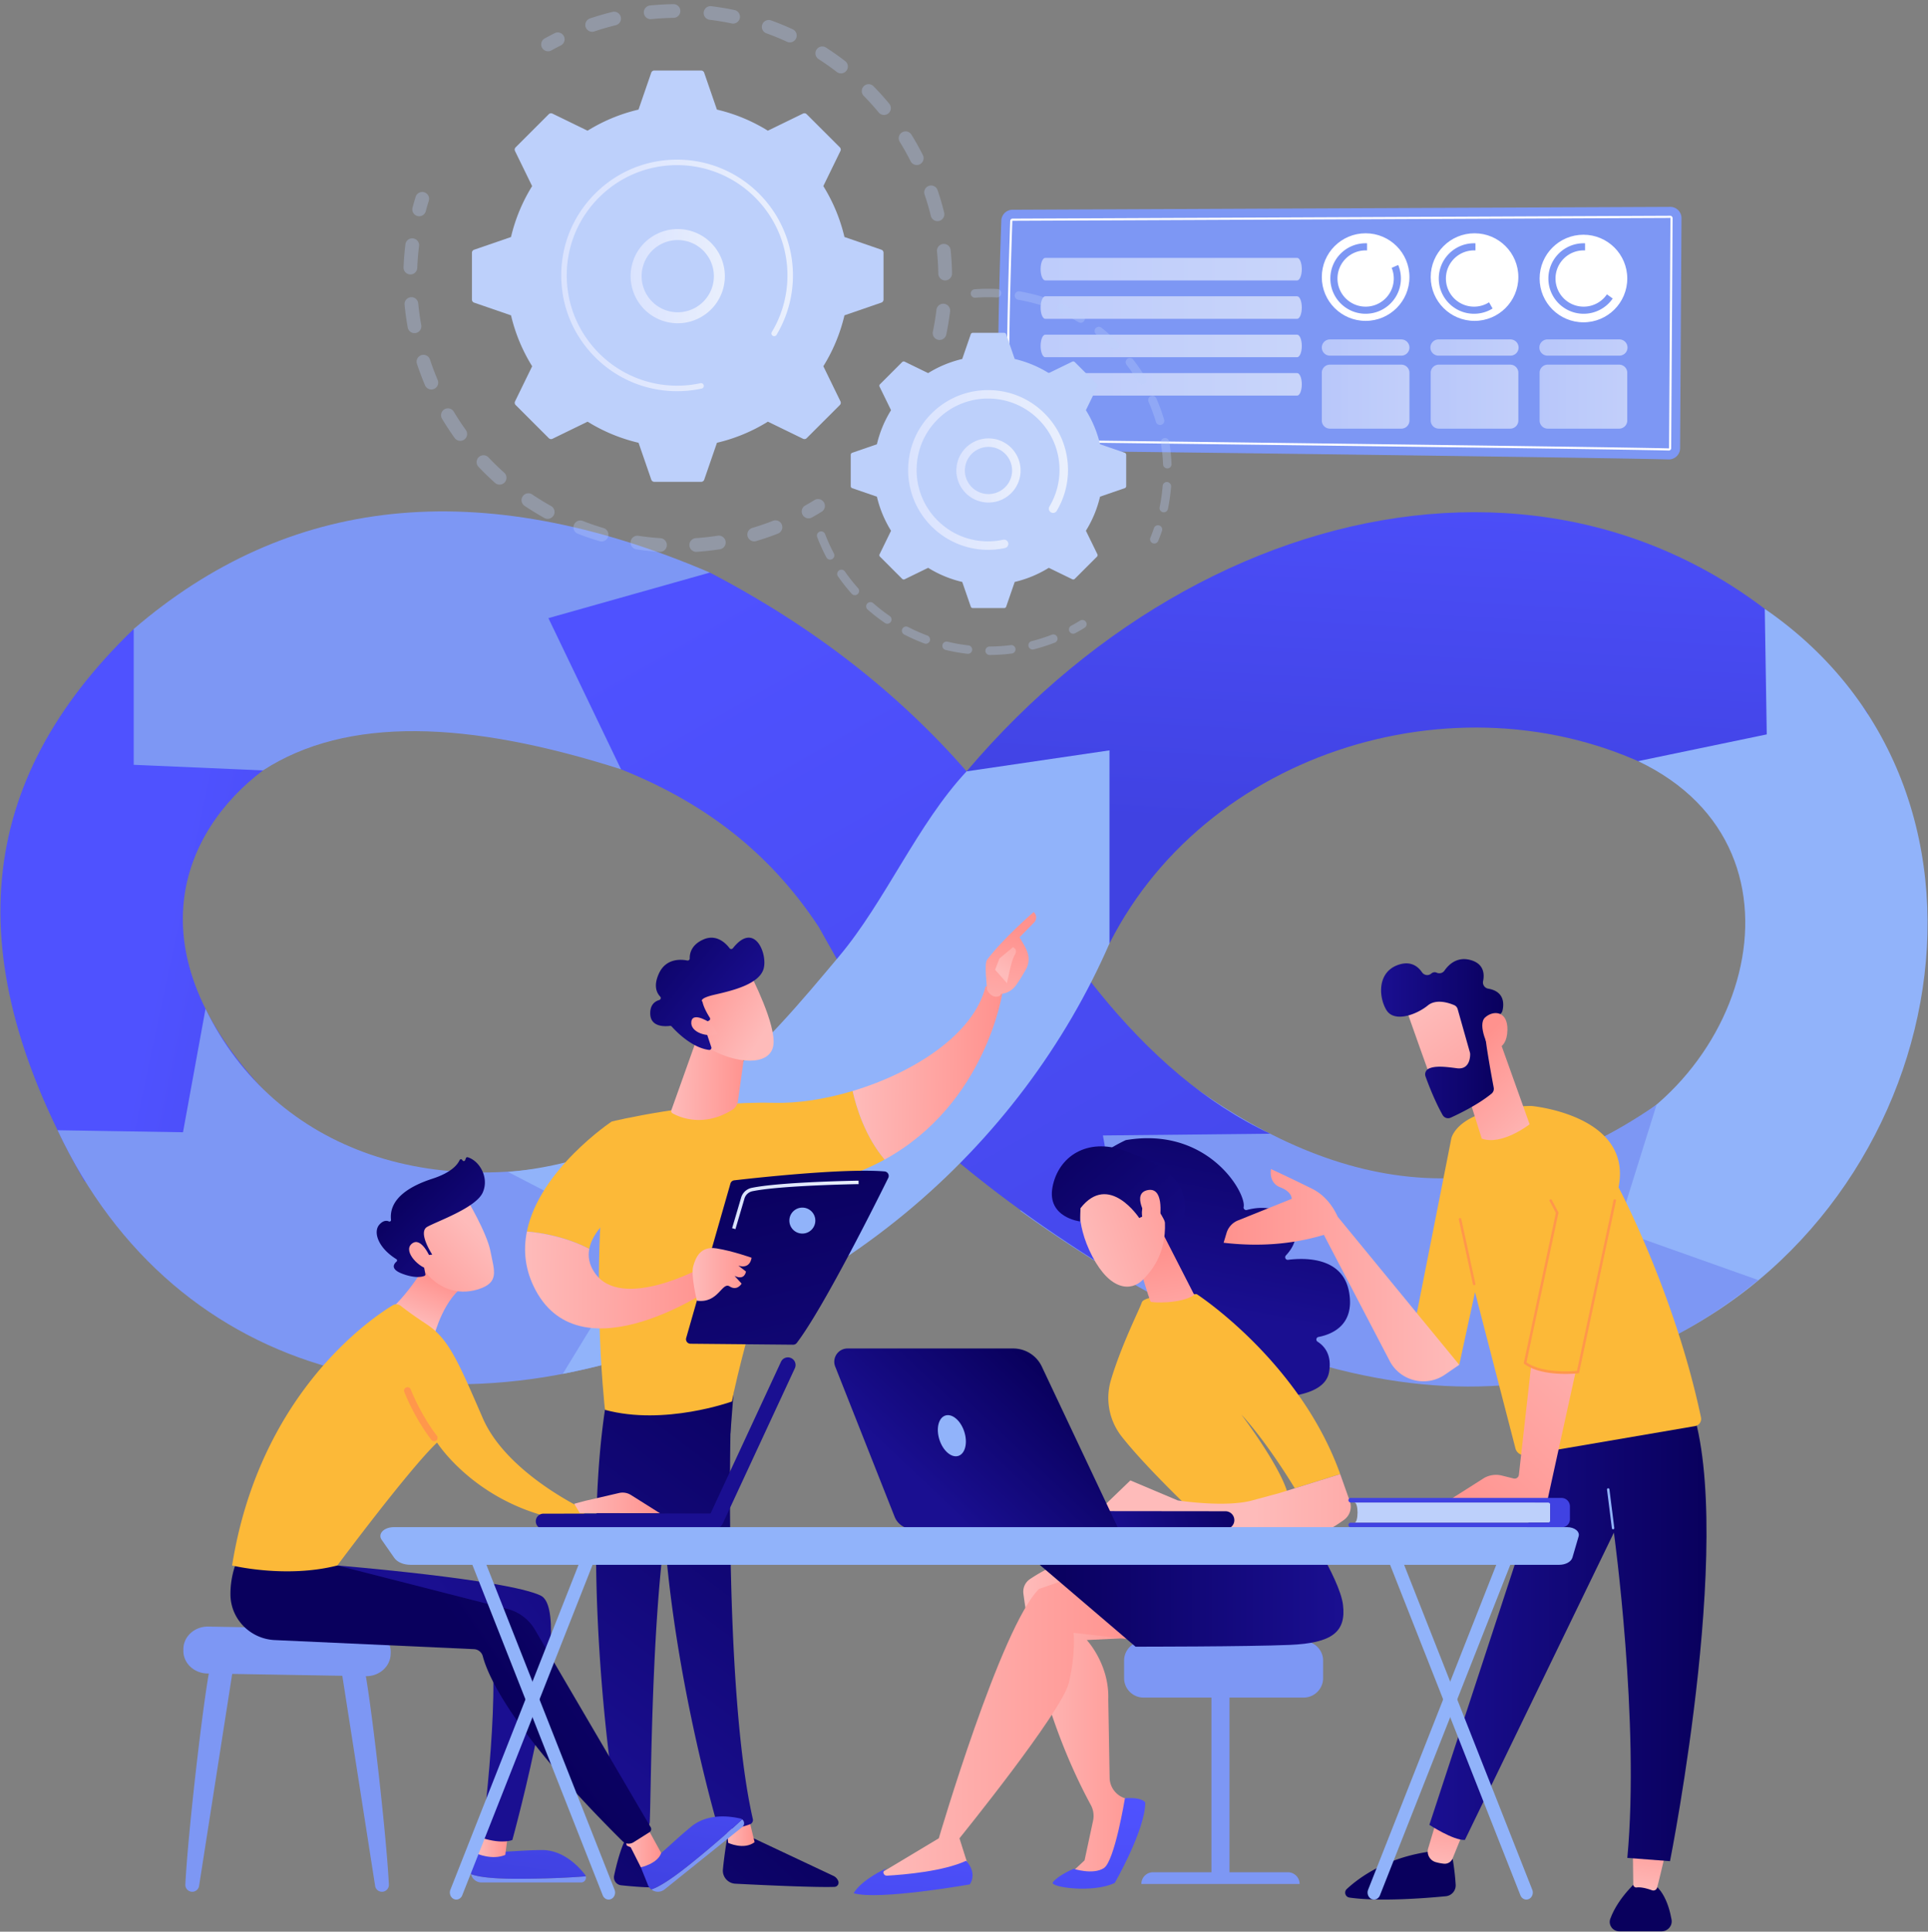 <svg width="543" height="544" fill="none" xmlns="http://www.w3.org/2000/svg"><rect width="100%" height="100%" fill="#808080" stroke="none"/><path d="M37.658 177.135l36.412 39.826c-22.784 17.174-37.076 50.873 1.064 90.947l-51.276 24.834C-12.08 269.86-6.998 220.17 37.658 177.135z" fill="url(#paint0_linear_1114_3597)"/><path d="M16.21 318.297l35.328.568 6.343-34.766c19.403 39.822 65.256 56.464 117.723 39.478l26.493 49.212c-75.724 34.493-152.374 16.791-185.886-54.492z" fill="#7D97F4"/><path d="M312.472 265.688c28.637-56.559 104.217-77.422 158.568-46.45l55.091-18.222c-64.345-85.771-181.265-69.497-253.899 16.213l40.24 48.459z" fill="url(#paint1_linear_1114_3597)"/><path d="M439.561 325.558l23.374 54.56c85.287-35.497 111.095-155.695 34.092-208.652l.56 35.353-36.239 7.534c53.374 25.301 29.59 97-21.787 111.205z" fill="#91B3FA"/><path d="M287.322 340.996c80.802 58.066 151.502 65.638 207.877 19.495l-39.678-14.088 11.044-35.314c-49.476 34.311-95.456 23.147-139.594-11.984l-39.649 41.891zM37.658 177.135v38.25l36.412 1.576c23.611-15.305 57.8-14.069 100.839-.307l25.01-55.407c-65.399-27.984-119.014-21.302-162.26 15.888z" fill="#7D97F4"/><path d="M174.91 216.654l-20.455-42.576 45.465-12.831c29.534 15.393 53.319 34.245 72.315 55.98 20.909 46.014 49.604 85.284 85.493 102.045l-47.101.495 7.253 41.053c-18.455-11.043-36.263-23.438-51.932-36.952l-35.368-62.835c-12.335-18.713-29.539-33.953-55.67-44.379z" fill="url(#paint2_linear_1114_3597)"/><path d="M272.234 217.229c-13.835 14.782-22.892 36.574-35.893 52.059-20.735 24.697-46.593 56.606-93.255 60.759l38.095 19.695-22.679 37.16c76.098-15.113 129.342-64.713 153.972-121.212v-54.375l-40.24 5.914z" fill="#91B3FA"/><path d="M285.151 59.068l185.222-.809a3.174 3.174 0 013.203 3.191l-.396 64.783a3.169 3.169 0 01-3.266 3.152c-16.333-.487-183.733-2.633-186.934-2.5-3.164.133-1.444-51.027-.971-64.756a3.167 3.167 0 013.142-3.061z" fill="#7D97F4"/><path d="M470.01 126.877h-.022c-10.438-.311-110.47-1.558-158.544-2.159-14.057-.176-24.034-.299-26.695-.337l-.249-.003-.043-.245c-1.136-6.405-1.117-27.816.057-61.921a.663.663 0 01.658-.64l185.222-.81a.668.668 0 01.67.668l-.396 64.784a.66.66 0 01-.658.663zm-185.002-3.091c2.991.041 12.795.163 26.444.333 48.074.599 148.112 1.848 158.554 2.159l.018.002c.017 0 .045-.029.045-.064l.395-64.784-.068-.364.002.3-185.22.808a.063.063 0 00-.063.061c-1.157 33.636-1.193 54.895-.107 61.549z" fill="#fff"/><path opacity=".7" d="M293.076 75.797c0 1.752.586 3.172 1.307 3.172h70.949c.721 0 1.307-1.42 1.307-3.172 0-1.752-.586-3.171-1.307-3.171h-70.949c-.721 0-1.307 1.42-1.307 3.171z" fill="url(#paint3_linear_1114_3597)"/><path opacity=".7" d="M293.076 86.611c0 1.752.586 3.172 1.307 3.172h70.949c.721 0 1.307-1.42 1.307-3.172 0-1.752-.586-3.171-1.307-3.171h-70.949c-.721 0-1.307 1.42-1.307 3.171z" fill="url(#paint4_linear_1114_3597)"/><path opacity=".7" d="M293.076 97.425c0 1.752.586 3.171 1.307 3.171h70.949c.721 0 1.307-1.419 1.307-3.17 0-1.753-.586-3.172-1.307-3.172h-70.949c-.721-.002-1.307 1.42-1.307 3.171z" fill="url(#paint5_linear_1114_3597)"/><path opacity=".7" d="M293.076 108.239c0 1.752.586 3.171 1.307 3.171h70.949c.721 0 1.307-1.419 1.307-3.171 0-1.752-.586-3.171-1.307-3.171h-70.949c-.721-.002-1.307 1.419-1.307 3.171z" fill="url(#paint6_linear_1114_3597)"/><path d="M384.614 90.366c6.816 0 12.342-5.522 12.342-12.333S391.43 65.7 384.614 65.7c-6.817 0-12.343 5.522-12.343 12.333s5.526 12.333 12.343 12.333zm30.672 0c6.816 0 12.342-5.522 12.342-12.333S422.102 65.7 415.286 65.7c-6.817 0-12.343 5.522-12.343 12.333s5.526 12.333 12.343 12.333zm30.674.404c6.816 0 12.342-5.522 12.342-12.334 0-6.811-5.526-12.333-12.342-12.333-6.817 0-12.343 5.522-12.343 12.333 0 6.812 5.526 12.333 12.343 12.333z" fill="#fff"/><path d="M391.947 75.425a7.89 7.89 0 01.594 3.011c0 4.375-3.55 7.92-7.927 7.92-4.378 0-7.926-3.546-7.926-7.92 0-4.375 3.55-7.92 7.926-7.92.134 0 .267.004.4.01v-2.009a9.016 9.016 0 00-.4-.008c-5.487 0-9.934 4.446-9.934 9.927 0 5.483 4.449 9.927 9.934 9.927 5.488 0 9.935-4.445 9.935-9.927a9.89 9.89 0 00-.758-3.81l-1.844.8zm27.428 9.712a7.888 7.888 0 01-4.224 1.22c-4.378 0-7.926-3.547-7.926-7.92 0-4.376 3.55-7.921 7.926-7.921.134 0 .267.004.4.01v-2.009a9.016 9.016 0 00-.4-.008c-5.487 0-9.934 4.446-9.934 9.927 0 5.483 4.449 9.927 9.934 9.927a9.904 9.904 0 005.221-1.48l-.997-1.746zm33.199-2.247a7.918 7.918 0 01-6.555 3.467c-4.379 0-7.927-3.547-7.927-7.92 0-4.376 3.55-7.921 7.927-7.921.133 0 .266.004.399.01v-2.009a9 9 0 00-.399-.008c-5.488 0-9.935 4.446-9.935 9.927 0 5.483 4.449 9.927 9.935 9.927a9.926 9.926 0 008.183-4.297l-1.628-1.176z" fill="#7D97F4"/><g opacity=".64"><path d="M394.67 95.589h-20.112a2.285 2.285 0 100 4.57h20.112a2.285 2.285 0 100-4.57z" fill="url(#paint7_linear_1114_3597)"/><path d="M425.342 95.589H405.23a2.286 2.286 0 100 4.569h20.112a2.286 2.286 0 100-4.57z" fill="url(#paint8_linear_1114_3597)"/><path d="M435.903 100.156h20.113a2.286 2.286 0 100-4.57h-20.113a2.286 2.286 0 100 4.57z" fill="url(#paint9_linear_1114_3597)"/><path d="M394.67 102.695h-20.112a2.286 2.286 0 00-2.287 2.285v13.45a2.286 2.286 0 002.287 2.285h20.112a2.285 2.285 0 002.286-2.285v-13.45a2.286 2.286 0 00-2.286-2.285z" fill="url(#paint10_linear_1114_3597)"/><path d="M425.342 102.695H405.23a2.286 2.286 0 00-2.287 2.285v13.45a2.286 2.286 0 002.287 2.285h20.112a2.286 2.286 0 002.286-2.285v-13.45a2.286 2.286 0 00-2.286-2.285z" fill="url(#paint11_linear_1114_3597)"/><path d="M456.014 102.695h-20.113a2.286 2.286 0 00-2.286 2.285v13.45a2.286 2.286 0 002.286 2.285h20.113a2.286 2.286 0 002.286-2.285v-13.45a2.285 2.285 0 00-2.286-2.285z" fill="url(#paint12_linear_1114_3597)"/></g><path d="M205.132 515.683s-1.009 5.409-1.531 10.767c-.203 2.095 1.397 3.929 3.499 4.037 7.145.366 22.428 1.09 27.916.896a1.2 1.2 0 001.073-1.636 2.692 2.692 0 00-1.363-1.464l-25.143-11.838-4.451-.762z" fill="url(#paint13_linear_1114_3597)"/><path d="M204.377 512.492l.707 6.488s4.404 2.101 7.447-.188l-1.763-7.239-6.391.939z" fill="url(#paint14_linear_1114_3597)"/><path d="M206.119 390.668c-.349 1.69-2.59 84.432 5.908 121.603a1.258 1.258 0 01-.752 1.457c-1.364.542-4.032 1.319-7.223 1.396a2.173 2.173 0 01-2.138-1.576c-2.448-8.63-14.162-51.856-15.351-93.054-1.328-46.035.016-1.566.016-1.566l1.308-28.436 18.232.176z" fill="url(#paint15_linear_1114_3597)"/><path d="M176.054 518.234s-1.552 2.721-3.095 9.974a2.255 2.255 0 001.959 2.719c2.358.255 5.989.588 8.898.595 1.342.004 2.4-1.153 2.251-2.486-.298-2.656-1.26-7.018-4.33-10.44l-5.683-.362z" fill="url(#paint16_linear_1114_3597)"/><path d="M174.795 509.885l1.704 9.817s1.765 1.339 5.292.413l-.758-10.551-6.238.321z" fill="url(#paint17_linear_1114_3597)"/><path d="M171.055 392.872c-7.658 43.595.54 107.932 3.391 120.537a1.958 1.958 0 001.571 1.503c1.325.233 3.507.433 5.666-.172a1.797 1.797 0 001.309-1.643c.495-10.164.374-72.588 7.356-97.191a5.617 5.617 0 012.192-3.072l13.183-9.177 1.148-15.027-35.816 4.242z" fill="url(#paint18_linear_1114_3597)"/><path d="M217.98 310.58c-21.695-.566-45.694 5.258-45.694 5.258-6.828 37.649-1.906 81.196-1.906 81.196 16.756 4.561 35.773-2.351 35.773-2.351 2.943-15.735 16.392-59.971 16.392-59.971 10.614-1.214 19.377-4.188 26.606-8.16-5.424-6.407-7.934-14.515-9.011-19.306-7.692 2.31-15.468 3.508-22.16 3.334z" fill="#FCB938"/><path d="M282.377 279.254c-2.106-2.594-4.815-1.401-4.815-1.401-3.323 13.446-20.169 24.215-37.421 29.393 1.077 4.791 3.587 12.901 9.012 19.306 28.698-15.764 33.224-47.298 33.224-47.298z" fill="url(#paint19_linear_1114_3597)"/><path d="M281.854 279.904c.215.711-2.377 1.766-3.869-1.147-.04-1.39-.829-7.347.013-8.471 4.481-5.982 13.128-13.454 13.128-13.454 1.436 1.443.23 2.834.23 2.834l-4.203 4.291c.856 1.58 1.904 2.915 2.383 4.822.362 1.443.117 2.98-.623 4.281-.743 1.308-1.756 3.007-2.71 4.337-1.806 2.513-4.349 2.507-4.349 2.507z" fill="url(#paint20_linear_1114_3597)"/><path d="M285.306 266.749l-3.822 3.175-1.22 3.185 3.344 3.779s1.197-6.333 2.055-7.698c.858-1.362.425-2.032-.357-2.441z" fill="url(#paint21_linear_1114_3597)"/><path d="M180.408 336.912l-8.122-21.074s-20.398 13.567-23.899 30.981c3.826.32 10.785 1.381 17.573 4.887 1.581-8.224 14.448-14.794 14.448-14.794z" fill="#FCB938"/><path d="M197.932 356.835s-22.879 12.632-30.45 1.587c-1.574-2.294-1.932-4.561-1.519-6.716-6.788-3.506-13.747-4.569-17.573-4.887-1.056 5.251-.578 10.85 2.463 16.533 13.214 24.71 50.039-.881 50.039-.881l-2.96-5.636z" fill="url(#paint22_linear_1114_3597)"/><path d="M196.171 292.768l-7.093 19.885a.719.719 0 00.319.869c1.873 1.057 8.624 4.127 16.844-.971a3.384 3.384 0 001.583-2.402l2.4-17.246-14.053-.135z" fill="url(#paint23_linear_1114_3597)"/><path d="M211.367 274.437s7.444 14.331 6.418 20.083c-1.027 5.751-10.419 5.248-18.578.491l-5.586-15.451 17.746-5.123z" fill="url(#paint24_linear_1114_3597)"/><path d="M199.641 287.453a.587.587 0 00.265-.858c-.6-.933-1.718-2.834-2.067-4.494 0 0-1.354-.885 3.487-1.995 4.843-1.11 12.066-2.835 13.62-6.93 1.514-3.994-2.269-14.107-8.536-6.137a.59.59 0 01-.933-.002c-1.001-1.329-3.643-4.094-7.362-2.469-3.481 1.521-3.895 4.054-3.859 5.335a.585.585 0 01-.7.591c-1.749-.35-5.951-.677-7.956 3.614-1.649 3.535-.619 5.555.33 6.546a.586.586 0 01-.261.971c-1.156.341-2.651 1.304-2.529 4.001.17 3.73 4.343 3.442 5.532 3.283a.594.594 0 01.521.19c1.007 1.136 5.549 5.959 10.509 6.584a.593.593 0 00.629-.778l-2.088-6.26a.588.588 0 01.327-.728l1.071-.464z" fill="url(#paint25_linear_1114_3597)"/><path d="M200.497 288.347s-5.362-3.752-5.787-.64c-.423 3.113 4.817 4.562 7.433 3.424l-1.646-2.784z" fill="url(#paint26_linear_1114_3597)"/><path d="M193.255 376.8l12.462-43.488a1.265 1.265 0 011.073-.912 545.248 545.248 0 0116.355-1.641c9.1-.769 19.666-1.392 25.982-.861a1.27 1.27 0 011.04 1.83c-3.591 7.259-18.361 36.788-25.758 46.46a1.276 1.276 0 01-1.029.503l-28.914-.268a1.272 1.272 0 01-1.211-1.623z" fill="url(#paint27_linear_1114_3597)"/><path d="M196.267 366.294s-1.736-7.134-1.036-9.663c.699-2.531 2.057-5.785 6.578-5.06 4.522.722 9.858 2.627 9.858 2.627s-.27 3.296-3.706 2.233l2.131 1.649s-.305 2.638-3.207 1.229l1.983 2.185s-1.246 2.167-3.384.777c-2.135-1.394-3.16 4.882-9.217 4.023z" fill="url(#paint28_linear_1114_3597)"/><path d="M222.314 343.74a3.657 3.657 0 003.658 3.655 3.657 3.657 0 003.658-3.655 3.657 3.657 0 00-3.658-3.655 3.657 3.657 0 00-3.658 3.655z" fill="#91B3FA"/><path d="M207.128 346.15l-.933-.276 2.537-8.6a3.917 3.917 0 012.953-2.744c8.042-1.678 29.224-2.021 30.121-2.034l.016.971c-.22.002-21.987.354-29.939 2.012a2.946 2.946 0 00-2.218 2.069l-2.537 8.602z" fill="url(#paint29_linear_1114_3597)"/><path d="M59.637 467.855c-1.329 1.963-6.608 46.438-7.435 62.863a1.943 1.943 0 001.945 2.038c.96 0 1.777-.699 1.924-1.647l9.657-61.839-6.091-1.415zm42.45 0c1.328 1.963 6.608 46.438 7.435 62.863a1.944 1.944 0 01-1.948 2.038c-.96 0-1.776-.699-1.923-1.647l-9.657-61.839 6.093-1.415z" fill="#7D97F4"/><path d="M51.65 464.384l-.003.486c-.032 3.488 2.976 6.35 6.743 6.415l44.638.759c3.713.063 6.806-2.617 6.986-6.053l.024-.444c.188-3.582-2.857-6.601-6.728-6.67l-44.657-.8c-3.825-.069-6.971 2.766-7.002 6.307zm94.03 64.719c-7.934 0-11.445-.68-13.016-1.3a3.01 3.01 0 002.933 2.329h28.072c.944 0 1.542-.904 1.316-1.722-3.201.256-9.997.693-19.305.693z" fill="#7D97F4"/><path d="M164.986 528.41a1.315 1.315 0 00-.229-.478c-2.139-2.729-6.434-7.012-12.278-6.93-8.559.12-11.545 1.047-18.196.053l-1.569 5.197a2.962 2.962 0 00-.047 1.551c1.569.62 5.08 1.3 13.016 1.3 9.306 0 16.102-.437 19.303-.693z" fill="url(#paint30_linear_1114_3597)"/><path d="M136.209 515.454l-1.926 6.547s4.267 1.941 8.021.383l.736-5.671-6.831-1.259z" fill="url(#paint31_linear_1114_3597)"/><path d="M194.393 524.98c-6.185 4.967-9.347 6.636-10.957 7.138 1.05.82 2.595.89 3.739-.028l21.884-17.569c.736-.592.638-1.666-.049-2.162-2.336 2.205-7.361 6.795-14.617 12.621z" fill="#7D97F4"/><path d="M209.009 512.361a1.315 1.315 0 00-.478-.227c-3.37-.777-9.39-1.413-13.894 2.308-6.598 5.45-8.346 8.038-14.153 11.429l2.02 5.015c.206.511.533.924.931 1.233 1.61-.501 4.772-2.171 10.957-7.137 7.257-5.828 12.282-10.418 14.617-12.621z" fill="url(#paint32_linear_1114_3597)"/><path d="M95.002 440.869s47.507 3.876 57.253 8.461c9.747 4.585-7.954 68.836-7.954 68.836s-2.652 1.276-8.557-.558c0 0 6.054-47.416 1.55-57.697l-51.439-8.408 9.147-10.634z" fill="url(#paint33_linear_1114_3597)"/><path d="M175.764 516.844c.44.401 4.719 9.025 4.719 9.025s4.765-1.03 5.734-4.043l-4.286-7.783-6.167 2.801z" fill="url(#paint34_linear_1114_3597)"/><path d="M66.39 440.472s-1.549 3.721-1.486 8.668c.088 6.842 5.592 12.392 12.43 12.732l56.162 2.559a2.695 2.695 0 012.487 2.022c1.32 5.102 7.769 20.765 39.303 52.022a2.541 2.541 0 003.144.342l4.489-2.832c.472-.298.621-.914.341-1.396l-32.7-55.798a12.657 12.657 0 00-7.689-5.699l-47.867-12.227-28.615-.393z" fill="url(#paint35_linear_1114_3597)"/><path d="M121.736 353.311s-6.016 10.63-12.15 15.778l12.679 7.069s2.857-11.252 9.384-14.547l-9.913-8.3z" fill="url(#paint36_linear_1114_3597)"/><path d="M65.37 440.869s15.16 3.692 29.633 0c0 0 20.249-27.201 28.083-34.605 0 0 12.497 19.704 40.311 22.497l1.552-3.463s-22.144-10.199-28.96-25.872c-6.818-15.672-9.555-22.356-15.757-26.445-3.863-2.547-6.175-4.287-7.37-5.237a1.983 1.983 0 00-2.271-.144c-6.582 4.007-37.552 25.202-45.222 73.269z" fill="#FCB938"/><path d="M122.264 405.881a.975.975 0 01-.772-.38c-4.829-6.29-7.517-13.226-7.629-13.516a.971.971 0 011.816-.694c.028.068 2.706 6.971 7.357 13.029a.971.971 0 01-.772 1.561z" fill="#FF974B"/><path d="M161.725 423.489l3.13-.834 9.506-2.2a4.402 4.402 0 013.34.564l8.174 5.139-22.571-.038-1.579-2.631z" fill="url(#paint37_linear_1114_3597)"/><path d="M131.288 337.374s5.846 9.712 6.861 15.079c1.015 5.368 2.643 8.724-3.472 10.636-6.114 1.913-11.795-.507-15.361-5.518 0 0-5.57-7.711-5.013-11.243.556-3.531 16.985-8.954 16.985-8.954z" fill="url(#paint38_linear_1114_3597)"/><path d="M120.944 353.417l.791-.104s-4.139-6.251-1.43-7.801c2.71-1.551 13.749-5.356 15.665-9.7 1.848-4.188-.917-8.919-4.249-9.908a.424.424 0 00-.509.268l-.196.527a.43.43 0 01-.796.024c-.147-.335-.627-.349-.778-.016-.591 1.302-2.36 3.524-7.669 5.244-7.533 2.441-12.225 6.235-11.649 11.584a.428.428 0 01-.611.434c-.616-.272-1.55-.315-2.634.869-1.884 2.06-.407 6.566 4.742 9.755.244.151.287.497.068.683-.77.66-1.853 2.128 1.63 3.438 3.564 1.339 5.507.887 6.226.599a.43.43 0 00.265-.482l-.915-4.686a.428.428 0 01.364-.507l1.685-.221z" fill="url(#paint39_linear_1114_3597)"/><path d="M121.269 354.38s-2.58-6.357-5.289-4.123c-2.71 2.234 2.503 7.173 4.911 7.106l.378-2.983z" fill="url(#paint40_linear_1114_3597)"/><path d="M153.004 430.58c.038.002.075.002.112.002l48.219-.049a2.154 2.154 0 002.155-2.155c-.002-1.191-.971-2.171-2.16-2.152l-48.22.049a2.153 2.153 0 00-.106 4.305z" fill="url(#paint41_linear_1114_3597)"/><path d="M220.009 383.394a4.538 4.538 0 00-.049.099l-20.288 43.712a2.154 2.154 0 001.046 2.862c1.08.501 2.38.035 2.862-1.051l20.289-43.71a2.155 2.155 0 00-3.86-1.912z" fill="url(#paint42_linear_1114_3597)"/><path d="M346.277 474.509h-5.089v54.997h5.089v-54.997z" fill="#7D97F4"/><path d="M366.021 530.565h-44.576a3.311 3.311 0 013.313-3.31h37.95a3.311 3.311 0 013.313 3.31zm6.615-57.965c0 3.009-2.463 5.47-5.474 5.47h-45.098c-3.012 0-5.474-2.461-5.474-5.47v-4.945c0-3.009 2.462-5.469 5.474-5.469h45.098c3.011 0 5.474 2.46 5.474 5.469v4.945z" fill="#7D97F4"/><path d="M306.162 437.839s-7.562 1.17-16.065 6.851a4.239 4.239 0 00-1.871 4.049c1.019 8.059 5.204 34.143 19.01 59.617a6.41 6.41 0 01.615 4.401l-2.398 11.152-4.447 4.168h11.455l7.626-20.625-3.262-1.03a6.168 6.168 0 01-4.31-5.773l-.382-22.125c.328-9.857-6.049-16.659-6.049-16.659l18.294-.889-18.216-23.137z" fill="url(#paint43_linear_1114_3597)"/><path d="M296.531 530.087c-1.044 1.365 11.23 3.166 17.429.181 0 0 8.594-14.943 8.594-22.636 0 0-.682-1.568-5.728-1.214 0 0-2.886 17.693-5.932 19.674-3.047 1.981-8.526.2-8.526.2s-4.297 1.783-5.837 3.795z" fill="url(#paint44_linear_1114_3597)"/><path d="M322.065 462.188c-.098-.169-19.697-2.355-19.697-2.355s.641 5.955-1.363 14.151c-2.004 8.199-30.782 43.714-30.782 43.714l3.017 9.557c-9.329 3.247-18.505 3.766-27.537 1.656l18.7-11.213s17.5-59.594 28.221-70.226l19.646-6.793 9.795 21.509z" fill="url(#paint45_linear_1114_3597)"/><path d="M366.02 427.51s11.293 16.783 12.219 24.439c.927 7.656-3.093 10.767-14.942 11.28-11.848.513-43.48.505-43.48.505l-26.997-23.055s19.674-7.014 24.789-8.999c5.117-1.983 48.411-4.17 48.411-4.17z" fill="url(#paint46_linear_1114_3597)"/><path d="M272.099 524.036s3.248 3.144 1.054 6.643c0 0-25.735 4.557-32.721 2.49 0 0 1.451-3.309 9.317-7.075l-.58.444c-.734.564-.303 1.739.621 1.686 5.186-.296 15.914-1.245 22.309-4.188z" fill="url(#paint47_linear_1114_3597)"/><path d="M317.106 321.073c23.084-3.921 33.951 14.891 33.158 18.844-.106.525.389.967.905.828 2.65-.713 8.504-1.611 12.134 2.932 3.206 4.012.81 7.798-1.142 9.877-.472.501-.074 1.317.61 1.231 4.872-.615 15.459-.762 17.191 9.148 1.616 9.242-4.822 11.847-8.64 12.583-.646.124-.797.973-.241 1.326 1.904 1.208 4.112 3.702 3.219 8.625-1.397 7.717-16.539 7.087-18.31 6.985a.716.716 0 01-.315-.094l-24.254-13.823a.728.728 0 01-.357-.509l-4.895-28.256a.728.728 0 01.192-.63l-15.812-22.296c-5.741-.842 6.284-6.724 6.557-6.771z" fill="url(#paint48_linear_1114_3597)"/><path d="M335.482 425.289s-13.15-12.514-19.622-20.8a17.574 17.574 0 01-2.98-15.825c2.954-9.949 8.207-20.254 8.687-21.857.734-2.459 15.478-2.355 15.478-2.355s29.015 18.816 40.415 50.69l-12.803 3.984s-7.576-12.701-15.062-20.774c0 0 12.952 17.098 13.409 24.096l-27.522 2.841z" fill="#FCB938"/><path d="M319.781 353.068c.155.511 4.003 13.259 4.304 13.523.302.265 8.44.703 12.27-1.914l-9.503-18.574-7.071 6.965z" fill="url(#paint49_linear_1114_3597)"/><path d="M304.355 336.689s-1.86 7.304 3.285 17.125c5.147 9.823 10.971 9.812 14.155 6.668 3.183-3.144 7.111-8.479 6.179-17.975-.933-9.499-20.933-15.109-23.619-5.818z" fill="url(#paint50_linear_1114_3597)"/><path d="M320.855 343.022s-8.537-13.042-16.542-2.778l-.145 3.733s-9.377-1.112-7.735-9.704c1.64-8.592 9.745-13.962 20.181-10.24 10.436 3.721 16.415 7.537 17.089 15.011.674 7.472-5.276 5.833-5.276 5.833s-1.941-5.262-4.7-5.808c-2.758-.546-2.041 3.557-2.041 3.557l-.831.396z" fill="url(#paint51_linear_1114_3597)"/><path d="M323.041 342.847s-4.427-6.677.11-7.673c4.537-.997 3.834 6.507 3.344 9.283l-3.454-1.61z" fill="url(#paint52_linear_1114_3597)"/><path d="M308.691 426.218l9.663-9.304 13.365 5.642s13.304 2.059 20.919 0l7.615-2.06 17.207-5.352 2.702 7.633a4.596 4.596 0 01-1.681 5.28c-1.489 1.057-3.235 2.218-4.346 2.705-2.266.991-55.86-.685-55.86-.685l-9.584-3.859z" fill="url(#paint53_linear_1114_3597)"/><path d="M345.253 430.605c-.043.002-.086.004-.129.002l-56.046-.06a2.508 2.508 0 01-2.506-2.51c.002-1.384 1.131-2.529 2.512-2.504l56.046.061a2.507 2.507 0 01.123 5.011z" fill="url(#paint54_linear_1114_3597)"/><path d="M238.699 379.758h46.675a8.895 8.895 0 018.046 5.098l21.578 45.72h-58.005a5.409 5.409 0 01-5.029-3.416l-16.733-42.306c-.966-2.447.836-5.096 3.468-5.096z" fill="url(#paint55_linear_1114_3597)"/><path d="M271.582 403.199c1.01 3.14.264 6.19-1.67 6.81-1.933.623-4.319-1.419-5.332-4.559-1.011-3.14-.265-6.19 1.669-6.811 1.933-.62 4.32 1.42 5.333 4.56z" fill="#91B3FA"/><path d="M409.152 523.633s.588 3.264.821 7.138a3.074 3.074 0 01-2.772 3.245c-5.736.556-18.794 1.582-27.132.38-1.167-.168-1.632-1.601-.768-2.406 3.439-3.2 11.741-9.426 25.406-10.786l4.445 2.429z" fill="url(#paint56_linear_1114_3597)"/><path d="M412.003 516.276l-2.9 7.105a2.371 2.371 0 01-2.433 1.47 12.965 12.965 0 01-2.369-.458 3.112 3.112 0 01-2.07-3.868l2.188-7.318 7.584 3.069z" fill="url(#paint57_linear_1114_3597)"/><path d="M461.589 529.293s-5.808 4.855-8.071 11.084c-.623 1.713.693 3.518 2.517 3.518h11.953c1.749 0 3.091-1.572 2.786-3.295-.76-4.301-2.957-11.29-9.185-11.307z" fill="url(#paint58_linear_1114_3597)"/><path d="M468.785 522.972s-1.174 5.189-2.075 8.617a1.099 1.099 0 01-1.434.748c-1.808-.646-3.279-.932-4.351-.789-.494.066-.927-.345-.933-.844l-.111-8.617 8.904.885z" fill="url(#paint59_linear_1114_3597)"/><path d="M437.897 406.217L402.57 513.91s6.777 4.434 10.004 4.25l41.96-86.548s7.342 53.327 3.785 91.612l12.019.916s19.542-97.837 4.741-131.348l-37.182 13.425z" fill="url(#paint60_linear_1114_3597)"/><path d="M454.307 430.682l.043-.002a.34.34 0 00.296-.382l-1.371-10.873a.341.341 0 00-.382-.295.339.339 0 00-.296.382l1.371 10.872c.022.17.169.298.339.298z" fill="#91B3FA"/><path d="M431.273 311.455s28.621 2.539 24.573 22.918c0 0 15.822 29.752 23.217 64.797a2.059 2.059 0 01-1.673 2.449l-47.665 8.155a2.567 2.567 0 01-2.917-1.885l-11.388-43.982-4.438 20.45-14.101-3.671 11.87-60.087c.002 0 1.657-8.768 22.522-9.144z" fill="#FCB938"/><path d="M415.177 361.942a.356.356 0 00.349-.431l-3.973-18.229a.356.356 0 00-.695.151l3.973 18.229c.035.166.182.28.346.28z" fill="#FF974B"/><path d="M418.054 416.188a6.809 6.809 0 014.921-.641l3.317.825a1.203 1.203 0 001.485-1.032l3.432-30.523c4.29 2.036 10.481 1.793 12.523 1.644l-7.9 35.983h-27.641l9.863-6.256z" fill="url(#paint61_linear_1114_3597)"/><path d="M344.615 349.981l.835-2.774a5.485 5.485 0 013.211-3.51l15.11-6.073s.228-1.936-3.193-3.251c-3.421-1.316-2.621-5.145-2.621-5.145s4.674 2.13 11.515 5.509c3.913 1.932 6.109 5.344 7.273 7.911l34.239 41.709-4.02 2.76c-5.286 3.629-12.556 1.846-15.561-3.815l-18.549-35.541c-9.312 2.795-18.735 3.33-28.239 2.22z" fill="url(#paint62_linear_1114_3597)"/><path d="M422 291.998l8.803 24.619s-7.796 6.09-13.485 4.031l-4.435-14.112c.002 0 3.389-17.249 9.117-14.538z" fill="url(#paint63_linear_1114_3597)"/><path d="M395.729 283.156c0 .38 8.478 23.986 8.478 23.986l13.387-5.125-4.71-23.567s-17.155-1.645-17.155 4.706z" fill="url(#paint64_linear_1114_3597)"/><path d="M410.536 284.191l3.452 12.214c.045.157.067.315.067.478.002.996-.245 4.424-3.74 3.958-3.17-.423-6.07-.762-7.915.106a1.768 1.768 0 00-.915 2.202c.772 2.145 2.598 6.946 4.821 10.875a1.772 1.772 0 002.277.728c2.513-1.144 7.75-3.702 11.478-6.746a1.766 1.766 0 00.627-1.701c-.586-3.125-2.335-12.627-2.412-15.35-.072-2.557 2.798-4.506 4.062-5.241.413-.24.709-.636.821-1.102.395-1.644.732-5.368-4.02-6.188a1.775 1.775 0 01-1.442-2.112c.401-1.967.274-4.863-3.466-5.93-3.801-1.084-6.193 1.202-7.407 2.954-.492.709-1.413.94-2.201.588-.448-.2-.991-.21-1.573.282-.785.661-1.978.46-2.556-.388-1.109-1.631-3.121-3.257-6.53-2.155-6.048 1.955-5.76 8.922-3.542 12.71 2.218 3.788 8.653 1.296 11.702-1.213 2.317-1.909 5.844-.768 7.401-.11.498.204.866.627 1.011 1.141z" fill="url(#paint65_linear_1114_3597)"/><path d="M419.492 295.41s-3.579-6.765-1.212-8.891c2.366-2.124 6.377-1.778 6.269 3.514-.133 6.583-5.057 5.377-5.057 5.377z" fill="url(#paint66_linear_1114_3597)"/><path d="M440.954 386.921c1.953 0 3.348-.149 3.499-.164l.255-.028 10.422-48.554a.354.354 0 00-.272-.421.351.351 0 00-.421.272l-10.315 48.049c-1.552.137-9.833.686-14.206-2.409l9.028-42.185-1.885-3.549a.356.356 0 00-.48-.147.356.356 0 00-.147.48l1.764 3.32-9.071 42.378.18.137c3.162 2.373 8.25 2.821 11.649 2.821z" fill="#FF974B"/><path d="M128.514 534.956a1.7 1.7 0 01-.717-.162c-.92-.433-1.346-1.598-.95-2.602l38.083-96.557c.396-1.005 1.464-1.469 2.386-1.036.921.433 1.346 1.597.951 2.602l-38.083 96.557c-.296.75-.964 1.198-1.67 1.198z" fill="#91B3FA"/><path d="M171.42 534.956c-.704 0-1.374-.448-1.669-1.198l-38.083-96.557c-.396-1.005.029-2.169.95-2.602.92-.433 1.988.031 2.386 1.036l38.083 96.557c.396 1.004-.029 2.169-.95 2.602a1.67 1.67 0 01-.717.162zm215.559 0a1.7 1.7 0 01-.717-.162c-.921-.433-1.346-1.598-.95-2.602l38.083-96.557c.396-1.005 1.464-1.469 2.386-1.036.921.433 1.346 1.597.95 2.602l-38.083 96.557c-.295.75-.965 1.198-1.669 1.198z" fill="#91B3FA"/><path d="M429.883 534.956c-.704 0-1.374-.448-1.67-1.198l-38.083-96.557c-.395-1.005.03-2.169.951-2.602.92-.433 1.988.031 2.386 1.036l38.083 96.557c.396 1.004-.03 2.169-.95 2.602a1.67 1.67 0 01-.717.162z" fill="#91B3FA"/><path d="M381.453 428.816h55.159v-5.689h-55.159c1.181.002 1.181 5.689 0 5.689z" fill="#BDD0FB"/><path d="M435.957 428.816c.36 0 .654-.294.654-.654v-4.379a.656.656 0 00-.654-.654h-55.531a.65.65 0 01-.655-.642.65.65 0 01.655-.642h59.343a2.38 2.38 0 012.382 2.381v3.635a2.244 2.244 0 01-2.245 2.243h-59.48a.65.65 0 01-.655-.642.65.65 0 01.655-.642h55.531v-.004z" fill="url(#paint67_linear_1114_3597)"/><path d="M444.606 432.651c.186-.634-.067-1.292-.688-1.791-.621-.499-1.546-.787-2.521-.787H110.892c-1.284 0-2.479.433-3.17 1.149-.692.717-.784 1.617-.247 2.388l3.581 5.139c.821 1.177 2.598 1.93 4.553 1.93h323.519c1.818 0 3.383-.855 3.728-2.038l1.75-5.99z" fill="#91B3FA"/><path d="M264.228 95.7a1.934 1.934 0 01-1.501-2.286 73.47 73.47 0 001.013-6.18 1.934 1.934 0 012.116-1.692l.037.004a1.934 1.934 0 011.689 2.152 77.166 77.166 0 01-1.068 6.507 1.933 1.933 0 01-2.086 1.529 3.474 3.474 0 01-.2-.034zm.035-18.628a74.353 74.353 0 00-.37-6.25 1.935 1.935 0 013.85-.394c.221 2.17.352 4.385.389 6.577a1.934 1.934 0 01-3.869.067zm-2.106-16.27a72.685 72.685 0 00-1.757-6.008 1.935 1.935 0 013.665-1.243 76.298 76.298 0 011.85 6.327 1.934 1.934 0 01-2.073 2.386 1.933 1.933 0 01-1.685-1.462zm-5.695-15.389a73.43 73.43 0 00-3.058-5.467 1.934 1.934 0 013.293-2.03 77.479 77.479 0 013.219 5.755 1.932 1.932 0 01-1.92 2.794 1.924 1.924 0 01-1.534-1.052zm-8.986-13.738a74.832 74.832 0 00-4.195-4.655 1.934 1.934 0 112.763-2.706 78.079 78.079 0 014.411 4.898 1.93 1.93 0 01-1.684 3.154 1.928 1.928 0 01-1.295-.691zm-11.802-11.41a74.798 74.798 0 00-5.119-3.611 1.934 1.934 0 112.094-3.252 77.532 77.532 0 015.388 3.802 1.93 1.93 0 01.348 2.711 1.93 1.93 0 01-2.711.35zM164.948 7.64a1.933 1.933 0 011.215-2.45 77.673 77.673 0 016.338-1.84 1.933 1.933 0 11.916 3.756 72.549 72.549 0 00-6.018 1.746c-.27.092-.546.12-.813.092a1.93 1.93 0 01-1.638-1.304zm56.693 4.12a73.453 73.453 0 00-5.793-2.378 1.935 1.935 0 01-1.162-2.476 1.94 1.94 0 012.478-1.16 76.758 76.758 0 016.099 2.505 1.932 1.932 0 11-1.622 3.51zm-40.307-8.1a1.934 1.934 0 011.732-2.116 78.674 78.674 0 016.587-.378 1.93 1.93 0 011.963 1.905 1.935 1.935 0 01-1.907 1.962c-2.084.03-4.19.15-6.259.358a1.932 1.932 0 01-2.116-1.73zm24.728 2.943a73.778 73.778 0 00-6.181-1.026 1.931 1.931 0 01-1.685-2.154 1.935 1.935 0 012.114-1.687c.014.002.028.002.041.006 2.177.266 4.367.628 6.506 1.078a1.933 1.933 0 01-.591 3.816c-.067-.01-.135-.02-.204-.033zm-51.901 7.831c.378.04.773-.033 1.132-.233a78.811 78.811 0 012.664-1.41 1.933 1.933 0 10-1.739-3.453 77.4 77.4 0 00-2.804 1.482 1.933 1.933 0 00.747 3.614zm-36.298 46.458a1.936 1.936 0 002.063-1.427c.257-.963.537-1.938.835-2.895a1.934 1.934 0 00-3.695-1.148 76.427 76.427 0 00-.878 3.049 1.934 1.934 0 001.675 2.421zm61.368 93.823a1.933 1.933 0 11.578-3.823c2.012.303 4.067.526 6.134.665a1.935 1.935 0 11-.261 3.859 80.83 80.83 0 01-6.451-.701zm14.932-1.102a1.935 1.935 0 011.799-2.06 73.87 73.87 0 006.13-.679 1.934 1.934 0 11.588 3.821 77.405 77.405 0 01-6.454.715 1.936 1.936 0 01-2.063-1.797zm-25.225-1.181a77.305 77.305 0 01-6.144-2.096 1.935 1.935 0 111.405-3.604 73.227 73.227 0 005.832 1.99 1.935 1.935 0 01-1.093 3.71zm41.625-1.349a1.933 1.933 0 011.301-2.406 73.107 73.107 0 005.828-2.008 1.933 1.933 0 111.415 3.598 77.43 77.43 0 01-6.138 2.116 1.934 1.934 0 01-2.406-1.3zm-57.298-5.236a77.691 77.691 0 01-5.529-3.395 1.932 1.932 0 112.163-3.204 73.746 73.746 0 005.253 3.224 1.934 1.934 0 11-1.887 3.375zm-13.847-9.859a78.142 78.142 0 01-4.655-4.518 1.933 1.933 0 112.81-2.658 74.683 74.683 0 004.423 4.293 1.931 1.931 0 01-1.485 3.363 1.921 1.921 0 01-1.093-.48zm-11.369-12.642a78.538 78.538 0 01-3.559-5.423 1.933 1.933 0 013.32-1.983 73.718 73.718 0 003.384 5.155 1.932 1.932 0 01-1.767 3.05 1.935 1.935 0 01-1.378-.799zm-8.338-14.817a76.985 76.985 0 01-2.284-6.075 1.933 1.933 0 113.675-1.204 73.734 73.734 0 002.169 5.767 1.934 1.934 0 01-3.56 1.512zm-4.878-16.297a76.894 76.894 0 01-.887-6.423 1.933 1.933 0 013.851-.368c.194 2.037.478 4.091.845 6.102a1.935 1.935 0 01-3.809.689zm-1.177-16.95a78.674 78.674 0 01.527-6.462c.131-1.059 1.085-1.834 2.157-1.681a1.932 1.932 0 011.683 2.155 75.927 75.927 0 00-.502 6.143 1.933 1.933 0 01-2.129 1.846 1.936 1.936 0 01-1.736-2zm113.881 70.682c.382.039.779-.035 1.14-.237a75.934 75.934 0 002.733-1.609 1.933 1.933 0 10-2.032-3.291 73.331 73.331 0 01-2.596 1.529 1.932 1.932 0 00.755 3.608z" opacity=".3" fill="#BDD0FB"/><path d="M236.533 114.063a.902.902 0 00.172-1.036l-4.821-9.886a47.88 47.88 0 005.948-14.337l10.397-3.585a.903.903 0 00.609-.853l-.002-13.19a.903.903 0 00-.609-.854l-10.399-3.582a47.877 47.877 0 00-5.95-14.336l4.82-9.886a.9.9 0 00-.175-1.034l-9.335-9.326a.904.904 0 00-1.036-.172l-9.894 4.818a47.974 47.974 0 00-14.348-5.944l-3.587-10.389a.904.904 0 00-.854-.609h-13.201a.902.902 0 00-.854.61l-3.585 10.39a47.964 47.964 0 00-14.347 5.945l-9.893-4.815a.903.903 0 00-1.035.174l-9.333 9.328a.903.903 0 00-.174 1.034l4.821 9.886a47.91 47.91 0 00-5.948 14.337l-10.395 3.58a.903.903 0 00-.609.854l.002 13.19c0 .386.245.729.609.854l10.399 3.583a47.9 47.9 0 005.95 14.335l-4.819 9.886a.904.904 0 00.174 1.036l9.335 9.326a.906.906 0 001.035.174l9.893-4.818a47.963 47.963 0 0014.348 5.944l3.588 10.389a.903.903 0 00.854.609l13.2-.002a.903.903 0 00.854-.609l3.586-10.389a47.956 47.956 0 0014.346-5.946l9.894 4.816a.9.9 0 001.034-.174l9.335-9.326z" fill="#BDD0FB"/><path d="M187.632 90.632c-7.094-1.79-11.41-9.01-9.62-16.101a13.174 13.174 0 016.064-8.14 13.18 13.18 0 0110.048-1.47c7.094 1.79 11.41 9.01 9.619 16.101-1.628 6.45-7.758 10.6-14.193 9.949a13.157 13.157 0 01-1.918-.339zm-1.969-21.585a10.092 10.092 0 00-4.649 6.241c-1.374 5.435 1.935 10.973 7.376 12.345 5.44 1.374 10.981-1.934 12.354-7.37 1.373-5.435-1.936-10.973-7.376-12.345-.494-.123-.99-.212-1.487-.26a10.108 10.108 0 00-6.218 1.39z" fill="url(#paint68_linear_1114_3597)"/><path d="M187.349 109.997a33.521 33.521 0 004.412.151 32.94 32.94 0 005.194-.582c.023-.004.047-.01.07-.013l.198-.04c.127-.025.257-.052.384-.08a.771.771 0 00.594-.92.776.776 0 00-.919-.593 31.118 31.118 0 01-6.581.697c-11.014.002-20.706-5.75-26.228-14.406a30.848 30.848 0 01-4.855-16.648c0-1.073.053-2.14.161-3.193.719-7.088 3.83-13.662 8.939-18.767 5.87-5.867 13.675-9.097 21.975-9.1 17.144 0 31.082 13.931 31.083 31.054a30.943 30.943 0 01-4.402 15.949.772.772 0 00.267 1.061.773.773 0 001.062-.266 32.485 32.485 0 004.455-13.435c.111-1.097.166-2.199.168-3.309-.002-17.979-14.644-32.602-32.631-32.6-8.716 0-16.909 3.393-23.07 9.551-5.364 5.362-8.632 12.26-9.386 19.704a33.255 33.255 0 00-.169 3.351c0 8.71 3.395 16.896 9.559 23.053 5.364 5.364 12.272 8.627 19.72 9.381z" fill="url(#paint69_linear_1114_3597)"/><path d="M324.98 153.062a1.191 1.191 0 001.227-.738c.382-.939.74-1.902 1.067-2.864a1.195 1.195 0 00-2.263-.765 48.662 48.662 0 01-1.016 2.731 1.194 1.194 0 00.985 1.636zm2.548-8.807a1.195 1.195 0 01-.931-1.409 49.888 49.888 0 00.853-6.006 1.196 1.196 0 011.287-1.095c.619.075 1.148.629 1.095 1.287a51.661 51.661 0 01-.895 6.291 1.196 1.196 0 01-1.29.948c-.039-.002-.08-.01-.119-.016zm.037-13.478a49.256 49.256 0 00-.627-6.029 1.197 1.197 0 01.982-1.375 1.197 1.197 0 011.375.981c.347 2.081.568 4.207.656 6.321a1.193 1.193 0 01-1.316 1.237 1.191 1.191 0 01-1.07-1.135zm-1.994-11.939a48.927 48.927 0 00-2.091-5.693 1.194 1.194 0 012.189-.959 51.103 51.103 0 012.192 5.97 1.193 1.193 0 11-2.29.682zm-4.871-11.085a49.236 49.236 0 00-3.42-5.007 1.192 1.192 0 01.21-1.676 1.197 1.197 0 011.677.21 52.166 52.166 0 013.587 5.25 1.195 1.195 0 01-2.054 1.223zm-7.428-9.559a49.782 49.782 0 00-4.536-4.026 1.193 1.193 0 111.475-1.878 52.125 52.125 0 014.753 4.22 1.191 1.191 0 01-.004 1.688 1.193 1.193 0 01-1.688-.004zm-9.528-7.468a49.152 49.152 0 00-5.375-2.797 1.193 1.193 0 11.969-2.183 51.278 51.278 0 015.639 2.934 1.194 1.194 0 11-1.233 2.046zm-11.061-4.912a49.008 49.008 0 00-5.904-1.393 1.193 1.193 0 01-.974-1.38 1.202 1.202 0 011.381-.975c2.09.36 4.173.851 6.191 1.462a1.194 1.194 0 11-.694 2.286zm-19.285-3.071a1.195 1.195 0 011.101-1.28 51.953 51.953 0 016.363-.086c.656.011 1.168.59 1.134 1.25a1.19 1.19 0 01-1.251 1.134 49.284 49.284 0 00-6.068.08 1.187 1.187 0 01-1.279-1.098zm-.921 101.381a51.9 51.9 0 01-6.161-1.085 1.193 1.193 0 01-.884-1.438 1.2 1.2 0 011.44-.883c1.926.46 3.903.808 5.876 1.033a1.196 1.196 0 011.052 1.322 1.196 1.196 0 01-1.307 1.053c-.006-.002-.012-.002-.016-.002zm5.047-.852a1.192 1.192 0 011.187-1.2 49.455 49.455 0 005.958-.395 1.195 1.195 0 01.302 2.371 52.124 52.124 0 01-6.244.413 1.198 1.198 0 01-1.203-1.189zm-17.195-2.059a51.881 51.881 0 01-5.717-2.541 1.195 1.195 0 011.101-2.12 49.44 49.44 0 005.455 2.423 1.195 1.195 0 11-.839 2.238zm29.342.803a1.194 1.194 0 01.864-1.451 49.26 49.26 0 005.685-1.819 1.194 1.194 0 11.868 2.226 51.618 51.618 0 01-5.962 1.909 1.198 1.198 0 01-1.455-.865zm-40.423-6.556a52.443 52.443 0 01-4.937-3.839 1.196 1.196 0 011.579-1.793 49.273 49.273 0 004.71 3.662 1.195 1.195 0 01-1.352 1.97zm-9.376-8.246a51.902 51.902 0 01-3.875-4.91 1.192 1.192 0 01.298-1.66 1.195 1.195 0 011.663.298 49.421 49.421 0 003.699 4.683 1.193 1.193 0 01-1.013 1.981 1.168 1.168 0 01-.772-.392zm-7.133-10.25a51.286 51.286 0 01-2.584-5.697 1.193 1.193 0 112.231-.851 49.075 49.075 0 002.465 5.432 1.191 1.191 0 01-.498 1.613c-.215.116-.45.157-.678.133a1.201 1.201 0 01-.936-.63zm69.395 21.497c.229.023.468-.02.685-.137a52.419 52.419 0 002.647-1.525c.56-.347.737-1.083.39-1.645a1.2 1.2 0 00-1.646-.389 50.34 50.34 0 01-2.525 1.456 1.195 1.195 0 00.449 2.24z" opacity=".3" fill="#BDD0FB"/><path d="M308.946 156.772a.606.606 0 00.116-.693l-3.227-6.615a32.007 32.007 0 003.979-9.594l6.957-2.398a.602.602 0 00.407-.572v-8.826a.605.605 0 00-.407-.572l-6.959-2.396a32.063 32.063 0 00-3.981-9.594l3.225-6.615a.606.606 0 00-.116-.693l-6.247-6.241a.608.608 0 00-.694-.116l-6.62 3.225a32.108 32.108 0 00-9.601-3.978l-2.4-6.952a.604.604 0 00-.572-.407h-8.834a.606.606 0 00-.572.407l-2.398 6.954a32.131 32.131 0 00-9.601 3.977l-6.622-3.222a.608.608 0 00-.694.116l-6.245 6.243a.603.603 0 00-.116.693l3.227 6.614a32.053 32.053 0 00-3.981 9.595l-6.957 2.398a.603.603 0 00-.408.571v8.827c0 .259.165.488.408.572l6.959 2.396a32.058 32.058 0 003.981 9.594l-3.225 6.615a.604.604 0 00.116.693l6.247 6.241a.606.606 0 00.694.115l6.619-3.224a32.113 32.113 0 009.602 3.978l2.4 6.952a.603.603 0 00.572.407h8.834a.608.608 0 00.572-.407l2.398-6.954a32.108 32.108 0 009.601-3.978l6.622 3.223a.607.607 0 00.693-.116l6.248-6.243z" fill="#BDD0FB"/><path d="M276.184 141.248a8.972 8.972 0 01-5.55-4.128 8.96 8.96 0 01-1.004-6.84c1.219-4.828 6.136-7.76 10.977-6.548 4.833 1.219 7.772 6.139 6.552 10.966a8.973 8.973 0 01-4.13 5.546 9.035 9.035 0 01-6.845 1.004zm-4.236-10.383a6.597 6.597 0 00.739 5.033 6.608 6.608 0 004.082 3.036 6.608 6.608 0 005.035-.738 6.602 6.602 0 003.039-4.077c.897-3.551-1.266-7.171-4.819-8.068a6.665 6.665 0 00-.962-.168c-3.225-.329-6.297 1.752-7.114 4.982z" fill="url(#paint70_linear_1114_3597)"/><path d="M275.989 154.726a22.608 22.608 0 006.85-.348l.201-.043c.519-.112.886-.544.939-1.045a1.197 1.197 0 00-1.442-1.289 20.157 20.157 0 01-4.259.453c-.079 0-.157 0-.235-.002a19.952 19.952 0 01-9.528-2.512 20.205 20.205 0 01-4.366-3.277l-.098-.096a19.973 19.973 0 01-5.895-14.216c0-.695.035-1.384.104-2.067.466-4.589 2.48-8.845 5.787-12.151a19.994 19.994 0 0114.227-5.889 20.025 20.025 0 0114.229 5.887 19.977 19.977 0 015.895 14.216 20.055 20.055 0 01-2.849 10.324 1.195 1.195 0 002.049 1.228 22.43 22.43 0 003.19-11.55c0-6.01-2.343-11.658-6.595-15.906-4.251-4.248-9.901-6.591-15.917-6.585-6.013 0-11.665 2.339-15.916 6.589-3.701 3.698-5.956 8.459-6.475 13.594a23.3 23.3 0 00-.117 2.312c-.002 11.628 8.88 21.226 20.221 22.373z" fill="url(#paint71_linear_1114_3597)"/><defs><linearGradient id="paint0_linear_1114_3597" x1="47.304" y1="258.441" x2="147.237" y2="279.619" gradientUnits="userSpaceOnUse"><stop stop-color="#4F52FF"/><stop offset="1" stop-color="#4042E2"/></linearGradient><linearGradient id="paint1_linear_1114_3597" x1="404.732" y1="110.697" x2="397.72" y2="235.247" gradientUnits="userSpaceOnUse"><stop stop-color="#4F52FF"/><stop offset="1" stop-color="#4042E2"/></linearGradient><linearGradient id="paint2_linear_1114_3597" x1="205.435" y1="161.196" x2="382.77" y2="472.65" gradientUnits="userSpaceOnUse"><stop stop-color="#4F52FF"/><stop offset="1" stop-color="#4042E2"/></linearGradient><linearGradient id="paint3_linear_1114_3597" x1="293.077" y1="75.797" x2="366.639" y2="75.797" gradientUnits="userSpaceOnUse"><stop stop-color="#DAE3FE"/><stop offset="1" stop-color="#E9EFFD"/></linearGradient><linearGradient id="paint4_linear_1114_3597" x1="293.077" y1="86.611" x2="366.639" y2="86.611" gradientUnits="userSpaceOnUse"><stop stop-color="#DAE3FE"/><stop offset="1" stop-color="#E9EFFD"/></linearGradient><linearGradient id="paint5_linear_1114_3597" x1="293.077" y1="97.425" x2="366.639" y2="97.425" gradientUnits="userSpaceOnUse"><stop stop-color="#DAE3FE"/><stop offset="1" stop-color="#E9EFFD"/></linearGradient><linearGradient id="paint6_linear_1114_3597" x1="293.077" y1="108.238" x2="366.639" y2="108.238" gradientUnits="userSpaceOnUse"><stop stop-color="#DAE3FE"/><stop offset="1" stop-color="#E9EFFD"/></linearGradient><linearGradient id="paint7_linear_1114_3597" x1="372.271" y1="97.872" x2="396.955" y2="97.872" gradientUnits="userSpaceOnUse"><stop stop-color="#DAE3FE"/><stop offset="1" stop-color="#E9EFFD"/></linearGradient><linearGradient id="paint8_linear_1114_3597" x1="402.944" y1="97.872" x2="427.628" y2="97.872" gradientUnits="userSpaceOnUse"><stop stop-color="#DAE3FE"/><stop offset="1" stop-color="#E9EFFD"/></linearGradient><linearGradient id="paint9_linear_1114_3597" x1="433.617" y1="97.872" x2="458.3" y2="97.872" gradientUnits="userSpaceOnUse"><stop stop-color="#DAE3FE"/><stop offset="1" stop-color="#E9EFFD"/></linearGradient><linearGradient id="paint10_linear_1114_3597" x1="372.271" y1="111.703" x2="396.955" y2="111.703" gradientUnits="userSpaceOnUse"><stop stop-color="#DAE3FE"/><stop offset="1" stop-color="#E9EFFD"/></linearGradient><linearGradient id="paint11_linear_1114_3597" x1="402.944" y1="111.703" x2="427.628" y2="111.703" gradientUnits="userSpaceOnUse"><stop stop-color="#DAE3FE"/><stop offset="1" stop-color="#E9EFFD"/></linearGradient><linearGradient id="paint12_linear_1114_3597" x1="433.617" y1="111.703" x2="458.3" y2="111.703" gradientUnits="userSpaceOnUse"><stop stop-color="#DAE3FE"/><stop offset="1" stop-color="#E9EFFD"/></linearGradient><linearGradient id="paint13_linear_1114_3597" x1="234.433" y1="508.475" x2="141.08" y2="608.177" gradientUnits="userSpaceOnUse"><stop stop-color="#09005D"/><stop offset="1" stop-color="#1A0F91"/></linearGradient><linearGradient id="paint14_linear_1114_3597" x1="204.346" y1="515.654" x2="212.56" y2="515.732" gradientUnits="userSpaceOnUse"><stop stop-color="#FEBBBA"/><stop offset="1" stop-color="#FF928E"/></linearGradient><linearGradient id="paint15_linear_1114_3597" x1="242.8" y1="394.872" x2="163.173" y2="500.758" gradientUnits="userSpaceOnUse"><stop stop-color="#09005D"/><stop offset="1" stop-color="#1A0F91"/></linearGradient><linearGradient id="paint16_linear_1114_3597" x1="213.869" y1="489.218" x2="120.512" y2="588.924" gradientUnits="userSpaceOnUse"><stop stop-color="#09005D"/><stop offset="1" stop-color="#1A0F91"/></linearGradient><linearGradient id="paint17_linear_1114_3597" x1="174.747" y1="514.951" x2="181.839" y2="515.019" gradientUnits="userSpaceOnUse"><stop stop-color="#FEBBBA"/><stop offset="1" stop-color="#FF928E"/></linearGradient><linearGradient id="paint18_linear_1114_3597" x1="228.874" y1="384.399" x2="149.247" y2="490.284" gradientUnits="userSpaceOnUse"><stop stop-color="#09005D"/><stop offset="1" stop-color="#1A0F91"/></linearGradient><linearGradient id="paint19_linear_1114_3597" x1="240.192" y1="301.84" x2="282.159" y2="302.239" gradientUnits="userSpaceOnUse"><stop stop-color="#FEBBBA"/><stop offset="1" stop-color="#FF928E"/></linearGradient><linearGradient id="paint20_linear_1114_3597" x1="280.429" y1="293.6" x2="285.226" y2="261.744" gradientUnits="userSpaceOnUse"><stop stop-color="#FEBBBA"/><stop offset="1" stop-color="#FF928E"/></linearGradient><linearGradient id="paint21_linear_1114_3597" x1="282.228" y1="273.887" x2="294.137" y2="255.938" gradientUnits="userSpaceOnUse"><stop stop-color="#FEBBBA"/><stop offset="1" stop-color="#FF928E"/></linearGradient><linearGradient id="paint22_linear_1114_3597" x1="147.797" y1="360.361" x2="200.904" y2="360.866" gradientUnits="userSpaceOnUse"><stop stop-color="#FEBBBA"/><stop offset="1" stop-color="#FF928E"/></linearGradient><linearGradient id="paint23_linear_1114_3597" x1="189.118" y1="304.018" x2="210.116" y2="304.218" gradientUnits="userSpaceOnUse"><stop stop-color="#FEBBBA"/><stop offset="1" stop-color="#FF928E"/></linearGradient><linearGradient id="paint24_linear_1114_3597" x1="215.235" y1="290.917" x2="192.293" y2="276.612" gradientUnits="userSpaceOnUse"><stop stop-color="#FEBBBA"/><stop offset="1" stop-color="#FF928E"/></linearGradient><linearGradient id="paint25_linear_1114_3597" x1="180.204" y1="261.68" x2="209.787" y2="285.523" gradientUnits="userSpaceOnUse"><stop stop-color="#09005D"/><stop offset="1" stop-color="#1A0F91"/></linearGradient><linearGradient id="paint26_linear_1114_3597" x1="209.121" y1="296.106" x2="188.479" y2="283.236" gradientUnits="userSpaceOnUse"><stop stop-color="#FEBBBA"/><stop offset="1" stop-color="#FF928E"/></linearGradient><linearGradient id="paint27_linear_1114_3597" x1="215.144" y1="326.643" x2="244.406" y2="448.662" gradientUnits="userSpaceOnUse"><stop stop-color="#09005D"/><stop offset="1" stop-color="#1A0F91"/></linearGradient><linearGradient id="paint28_linear_1114_3597" x1="195.065" y1="358.921" x2="211.668" y2="358.921" gradientUnits="userSpaceOnUse"><stop stop-color="#FEBBBA"/><stop offset="1" stop-color="#FF928E"/></linearGradient><linearGradient id="paint29_linear_1114_3597" x1="206.195" y1="339.323" x2="241.822" y2="339.323" gradientUnits="userSpaceOnUse"><stop stop-color="#DAE3FE"/><stop offset="1" stop-color="#E9EFFD"/></linearGradient><linearGradient id="paint30_linear_1114_3597" x1="157.603" y1="466.776" x2="148.773" y2="527.834" gradientUnits="userSpaceOnUse"><stop stop-color="#4F52FF"/><stop offset="1" stop-color="#4042E2"/></linearGradient><linearGradient id="paint31_linear_1114_3597" x1="134.282" y1="519.221" x2="143.04" y2="519.221" gradientUnits="userSpaceOnUse"><stop stop-color="#FEBBBA"/><stop offset="1" stop-color="#FF928E"/></linearGradient><linearGradient id="paint32_linear_1114_3597" x1="201.41" y1="473.111" x2="192.579" y2="534.169" gradientUnits="userSpaceOnUse"><stop stop-color="#4F52FF"/><stop offset="1" stop-color="#4042E2"/></linearGradient><linearGradient id="paint33_linear_1114_3597" x1="234.085" y1="394.903" x2="135.885" y2="467.626" gradientUnits="userSpaceOnUse"><stop stop-color="#09005D"/><stop offset="1" stop-color="#1A0F91"/></linearGradient><linearGradient id="paint34_linear_1114_3597" x1="175.763" y1="519.958" x2="186.219" y2="519.958" gradientUnits="userSpaceOnUse"><stop stop-color="#FEBBBA"/><stop offset="1" stop-color="#FF928E"/></linearGradient><linearGradient id="paint35_linear_1114_3597" x1="136.675" y1="469.949" x2="261.073" y2="384.114" gradientUnits="userSpaceOnUse"><stop stop-color="#09005D"/><stop offset="1" stop-color="#1A0F91"/></linearGradient><linearGradient id="paint36_linear_1114_3597" x1="117.687" y1="372.734" x2="122.835" y2="359.742" gradientUnits="userSpaceOnUse"><stop stop-color="#FEBBBA"/><stop offset="1" stop-color="#FF928E"/></linearGradient><linearGradient id="paint37_linear_1114_3597" x1="161.725" y1="423.249" x2="185.876" y2="423.249" gradientUnits="userSpaceOnUse"><stop stop-color="#FEBBBA"/><stop offset="1" stop-color="#FF928E"/></linearGradient><linearGradient id="paint38_linear_1114_3597" x1="133.425" y1="346.318" x2="110.37" y2="369.331" gradientUnits="userSpaceOnUse"><stop stop-color="#FEBBBA"/><stop offset="1" stop-color="#FF928E"/></linearGradient><linearGradient id="paint39_linear_1114_3597" x1="113.356" y1="333.205" x2="140.511" y2="360.059" gradientUnits="userSpaceOnUse"><stop stop-color="#09005D"/><stop offset="1" stop-color="#1A0F91"/></linearGradient><linearGradient id="paint40_linear_1114_3597" x1="129.694" y1="342.581" x2="106.639" y2="365.594" gradientUnits="userSpaceOnUse"><stop stop-color="#FEBBBA"/><stop offset="1" stop-color="#FF928E"/></linearGradient><linearGradient id="paint41_linear_1114_3597" x1="-5013.78" y1="-5097.46" x2="-4928.64" y2="-5006.36" gradientUnits="userSpaceOnUse"><stop stop-color="#09005D"/><stop offset="1" stop-color="#1A0F91"/></linearGradient><linearGradient id="paint42_linear_1114_3597" x1="7413.06" y1="-1966.72" x2="7294.54" y2="-1927.85" gradientUnits="userSpaceOnUse"><stop stop-color="#09005D"/><stop offset="1" stop-color="#1A0F91"/></linearGradient><linearGradient id="paint43_linear_1114_3597" x1="288.193" y1="482.958" x2="324.38" y2="482.958" gradientUnits="userSpaceOnUse"><stop stop-color="#FEBBBA"/><stop offset="1" stop-color="#FF928E"/></linearGradient><linearGradient id="paint44_linear_1114_3597" x1="310.335" y1="506.519" x2="305.02" y2="588.07" gradientUnits="userSpaceOnUse"><stop stop-color="#4F52FF"/><stop offset="1" stop-color="#4042E2"/></linearGradient><linearGradient id="paint45_linear_1114_3597" x1="245.703" y1="485.428" x2="322.064" y2="485.428" gradientUnits="userSpaceOnUse"><stop stop-color="#FEBBBA"/><stop offset="1" stop-color="#FF928E"/></linearGradient><linearGradient id="paint46_linear_1114_3597" x1="292.821" y1="445.623" x2="378.368" y2="445.623" gradientUnits="userSpaceOnUse"><stop stop-color="#09005D"/><stop offset="1" stop-color="#1A0F91"/></linearGradient><linearGradient id="paint47_linear_1114_3597" x1="258.972" y1="503.172" x2="253.658" y2="584.723" gradientUnits="userSpaceOnUse"><stop stop-color="#4F52FF"/><stop offset="1" stop-color="#4042E2"/></linearGradient><linearGradient id="paint48_linear_1114_3597" x1="353.081" y1="302.848" x2="340.502" y2="368.978" gradientUnits="userSpaceOnUse"><stop stop-color="#09005D"/><stop offset="1" stop-color="#1A0F91"/></linearGradient><linearGradient id="paint49_linear_1114_3597" x1="332.234" y1="385.58" x2="327.087" y2="352.529" gradientUnits="userSpaceOnUse"><stop stop-color="#FEBBBA"/><stop offset="1" stop-color="#FF928E"/></linearGradient><linearGradient id="paint50_linear_1114_3597" x1="304.21" y1="350.546" x2="342.85" y2="337.501" gradientUnits="userSpaceOnUse"><stop stop-color="#FEBBBA"/><stop offset="1" stop-color="#FF928E"/></linearGradient><linearGradient id="paint51_linear_1114_3597" x1="295.966" y1="316.077" x2="341.048" y2="366.095" gradientUnits="userSpaceOnUse"><stop stop-color="#09005D"/><stop offset="1" stop-color="#1A0F91"/></linearGradient><linearGradient id="paint52_linear_1114_3597" x1="303.058" y1="347.138" x2="341.698" y2="334.093" gradientUnits="userSpaceOnUse"><stop stop-color="#FEBBBA"/><stop offset="1" stop-color="#FF928E"/></linearGradient><linearGradient id="paint53_linear_1114_3597" x1="353.401" y1="423.107" x2="425.134" y2="423.107" gradientUnits="userSpaceOnUse"><stop stop-color="#FEBBBA"/><stop offset="1" stop-color="#FF928E"/></linearGradient><linearGradient id="paint54_linear_1114_3597" x1="354.763" y1="415.725" x2="310.279" y2="430.326" gradientUnits="userSpaceOnUse"><stop stop-color="#09005D"/><stop offset="1" stop-color="#1A0F91"/></linearGradient><linearGradient id="paint55_linear_1114_3597" x1="293.647" y1="386.576" x2="261.632" y2="420.439" gradientUnits="userSpaceOnUse"><stop stop-color="#09005D"/><stop offset="1" stop-color="#1A0F91"/></linearGradient><linearGradient id="paint56_linear_1114_3597" x1="393.936" y1="582.735" x2="393.464" y2="632.847" gradientUnits="userSpaceOnUse"><stop stop-color="#09005D"/><stop offset="1" stop-color="#1A0F91"/></linearGradient><linearGradient id="paint57_linear_1114_3597" x1="406.024" y1="526.772" x2="408.623" y2="506.443" gradientUnits="userSpaceOnUse"><stop stop-color="#FEBBBA"/><stop offset="1" stop-color="#FF928E"/></linearGradient><linearGradient id="paint58_linear_1114_3597" x1="461.692" y1="583.373" x2="461.22" y2="633.485" gradientUnits="userSpaceOnUse"><stop stop-color="#09005D"/><stop offset="1" stop-color="#1A0F91"/></linearGradient><linearGradient id="paint59_linear_1114_3597" x1="462.897" y1="533.739" x2="465.429" y2="513.929" gradientUnits="userSpaceOnUse"><stop stop-color="#FEBBBA"/><stop offset="1" stop-color="#FF928E"/></linearGradient><linearGradient id="paint60_linear_1114_3597" x1="480.619" y1="458.466" x2="402.57" y2="458.466" gradientUnits="userSpaceOnUse"><stop stop-color="#09005D"/><stop offset="1" stop-color="#1A0F91"/></linearGradient><linearGradient id="paint61_linear_1114_3597" x1="467.255" y1="367.64" x2="409.333" y2="429.535" gradientUnits="userSpaceOnUse"><stop stop-color="#FEBBBA"/><stop offset="1" stop-color="#FF928E"/></linearGradient><linearGradient id="paint62_linear_1114_3597" x1="410.982" y1="359.117" x2="344.614" y2="359.117" gradientUnits="userSpaceOnUse"><stop stop-color="#FEBBBA"/><stop offset="1" stop-color="#FF928E"/></linearGradient><linearGradient id="paint63_linear_1114_3597" x1="434.876" y1="321.922" x2="411.797" y2="298.224" gradientUnits="userSpaceOnUse"><stop stop-color="#FEBBBA"/><stop offset="1" stop-color="#FF928E"/></linearGradient><linearGradient id="paint64_linear_1114_3597" x1="401.379" y1="283.323" x2="430.148" y2="321.411" gradientUnits="userSpaceOnUse"><stop stop-color="#FEBBBA"/><stop offset="1" stop-color="#FF928E"/></linearGradient><linearGradient id="paint65_linear_1114_3597" x1="423.372" y1="292.505" x2="388.974" y2="292.505" gradientUnits="userSpaceOnUse"><stop stop-color="#09005D"/><stop offset="1" stop-color="#1A0F91"/></linearGradient><linearGradient id="paint66_linear_1114_3597" x1="443.555" y1="313.469" x2="420.475" y2="289.772" gradientUnits="userSpaceOnUse"><stop stop-color="#FEBBBA"/><stop offset="1" stop-color="#FF928E"/></linearGradient><linearGradient id="paint67_linear_1114_3597" x1="-900.083" y1="-2759.93" x2="-851.987" y2="-2642.85" gradientUnits="userSpaceOnUse"><stop stop-color="#4F52FF"/><stop offset="1" stop-color="#4042E2"/></linearGradient><linearGradient id="paint68_linear_1114_3597" x1="177.607" y1="77.775" x2="204.149" y2="77.775" gradientUnits="userSpaceOnUse"><stop stop-color="#DAE3FE"/><stop offset="1" stop-color="#E9EFFD"/></linearGradient><linearGradient id="paint69_linear_1114_3597" x1="158.068" y1="77.563" x2="223.324" y2="77.563" gradientUnits="userSpaceOnUse"><stop stop-color="#DAE3FE"/><stop offset="1" stop-color="#E9EFFD"/></linearGradient><linearGradient id="paint70_linear_1114_3597" x1="269.353" y1="132.493" x2="287.435" y2="132.493" gradientUnits="userSpaceOnUse"><stop stop-color="#DAE3FE"/><stop offset="1" stop-color="#E9EFFD"/></linearGradient><linearGradient id="paint71_linear_1114_3597" x1="255.763" y1="132.348" x2="300.784" y2="132.348" gradientUnits="userSpaceOnUse"><stop stop-color="#DAE3FE"/><stop offset="1" stop-color="#E9EFFD"/></linearGradient></defs></svg>